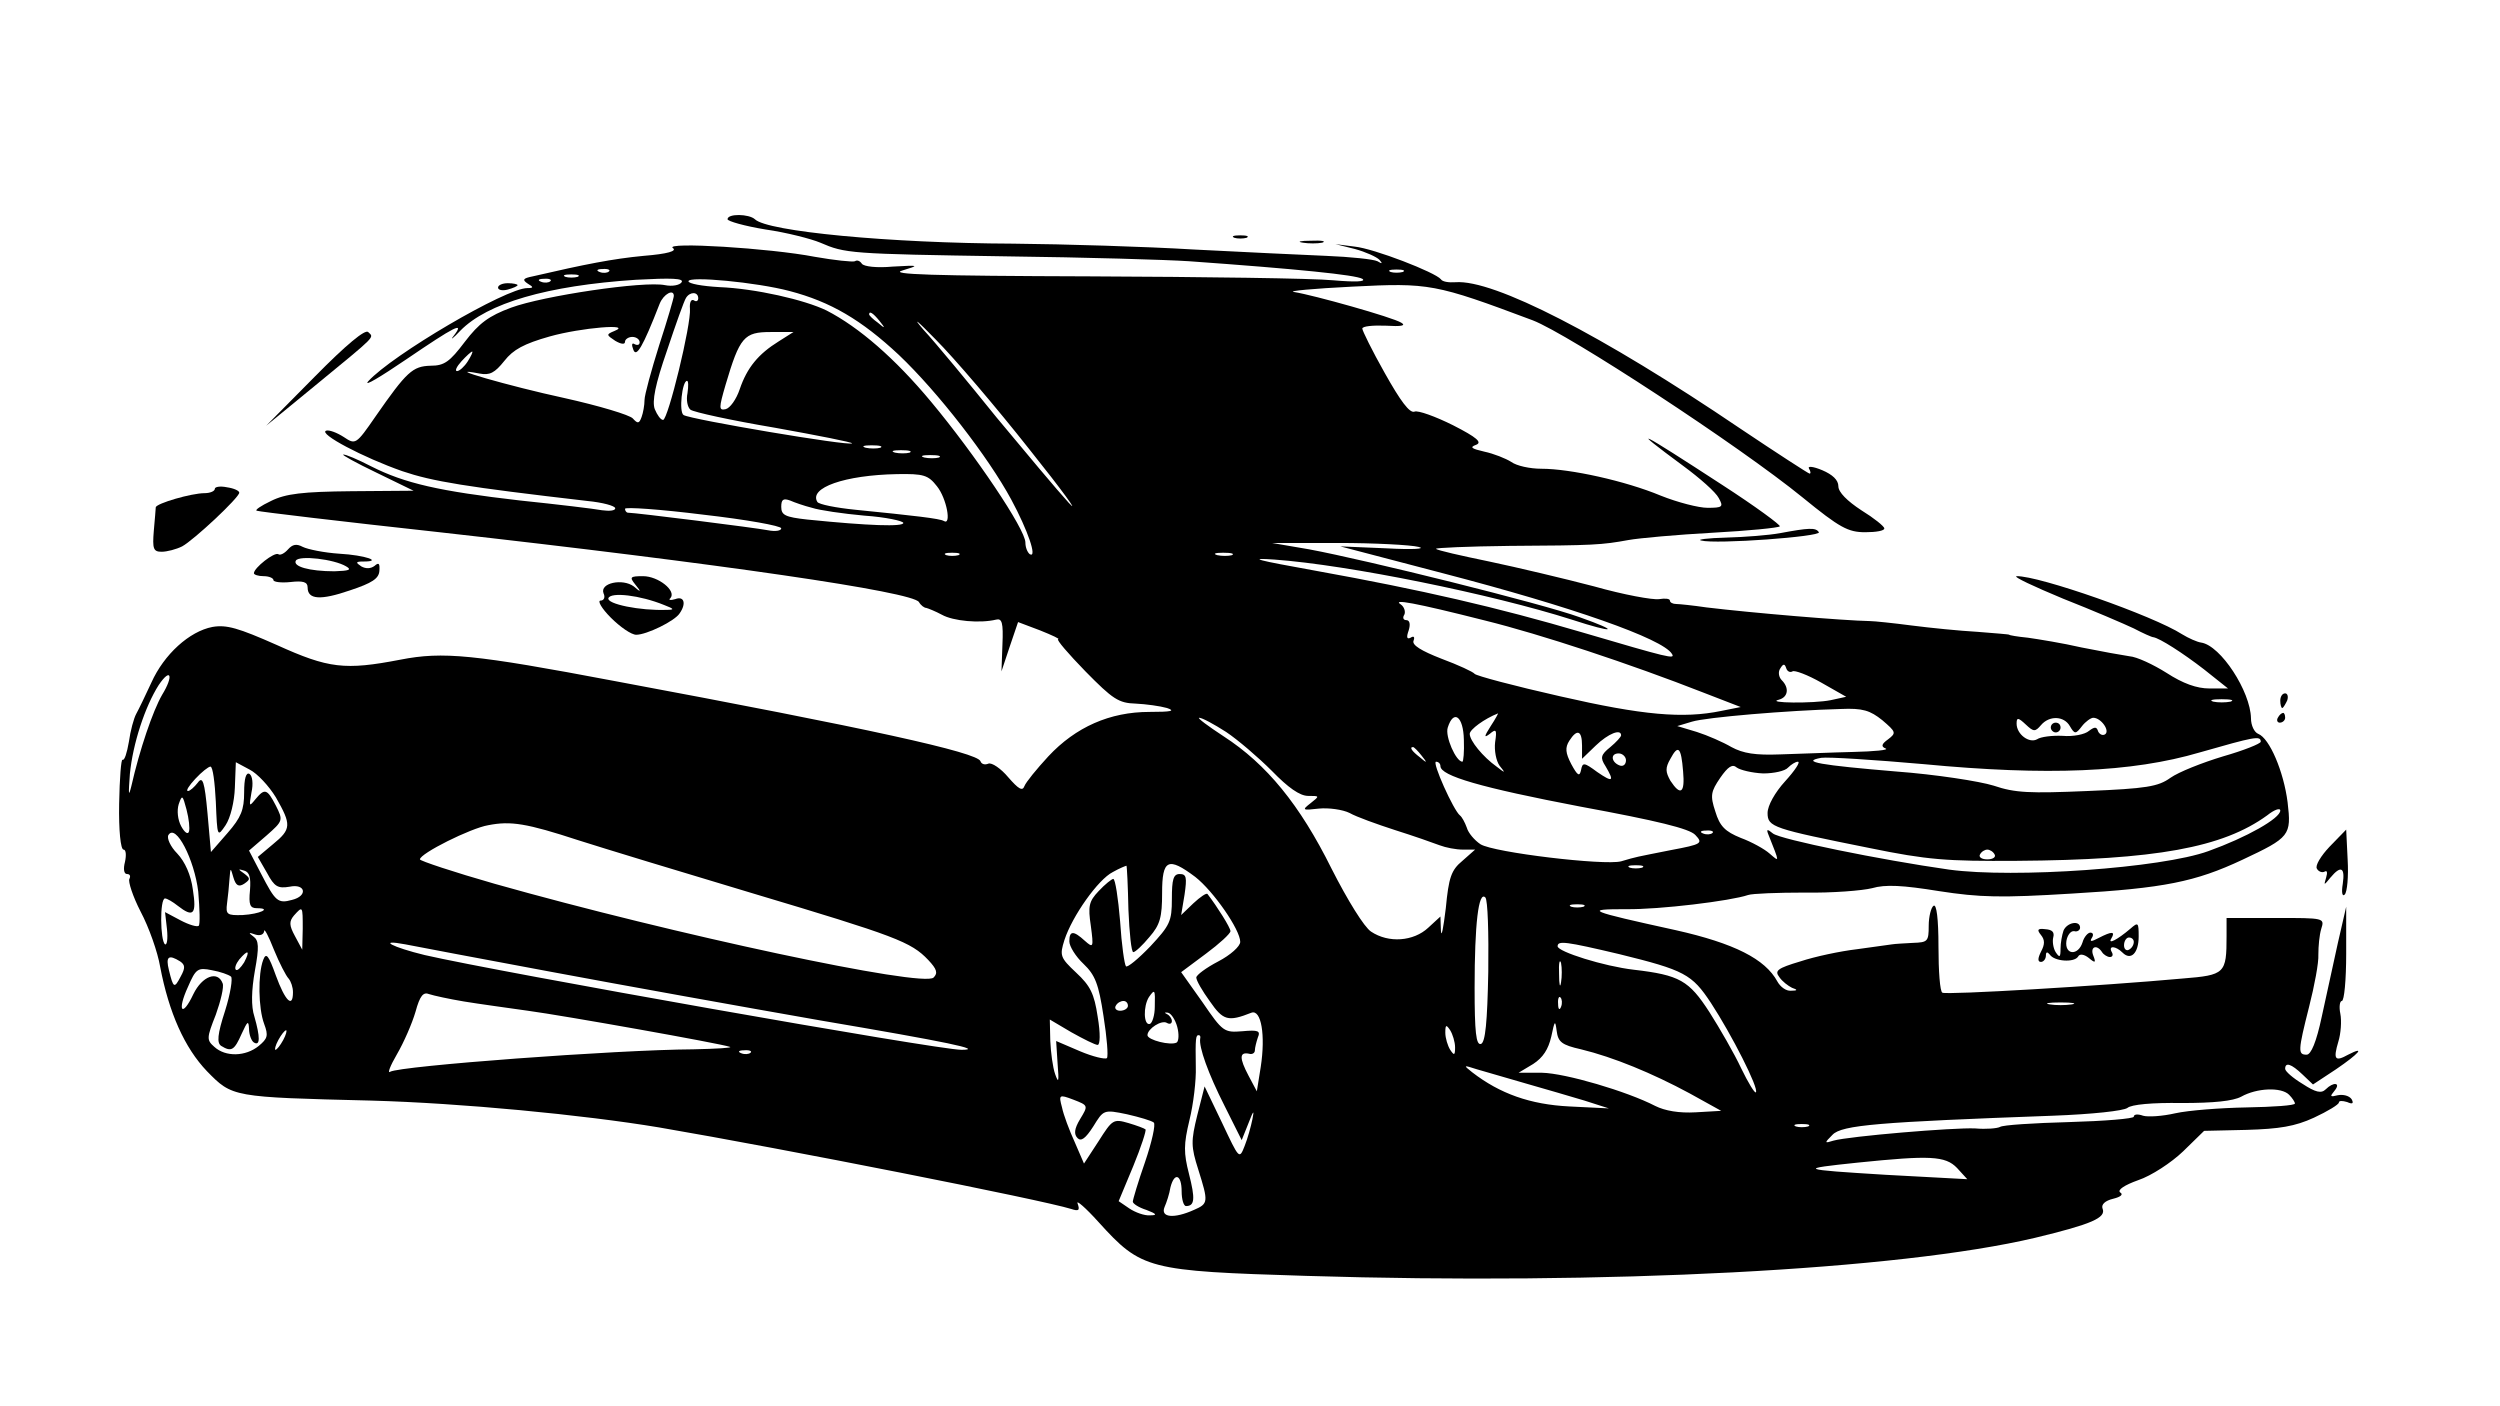 <?xml version="1.0" standalone="no"?>
<!DOCTYPE svg PUBLIC "-//W3C//DTD SVG 20010904//EN"
 "http://www.w3.org/TR/2001/REC-SVG-20010904/DTD/svg10.dtd">
<svg version="1.0" xmlns="http://www.w3.org/2000/svg"
 width="512pt" height="288pt" viewBox="0 0 512 288"
 preserveAspectRatio="xMidYMid meet">

<g transform="translate(0,288) scale(0.1,-0.1)"
fill="#000000" stroke="none">
<path d="M1490 2431 c0 -4 35 -14 78 -21 42 -6 93 -19 112 -27 51 -22 59 -23
380 -28 162 -2 331 -7 375 -10 224 -16 341 -28 355 -36 9 -6 -14 -7 -60 -3
-41 4 -264 7 -497 8 -327 1 -413 4 -385 12 36 11 35 11 -20 8 -32 -3 -59 0
-63 6 -4 6 -10 8 -14 5 -5 -2 -42 2 -82 9 -93 18 -309 31 -291 18 9 -6 -10
-12 -60 -16 -63 -6 -119 -17 -227 -42 -20 -4 -22 -7 -10 -15 12 -7 12 -9 -1
-9 -44 0 -277 -137 -326 -191 -10 -12 25 9 78 45 100 68 121 79 97 48 -8 -10
-1 -5 14 11 55 56 177 92 359 104 74 4 99 3 94 -5 -4 -6 -19 -9 -34 -6 -43 9
-250 -22 -315 -46 -46 -17 -66 -32 -95 -70 -31 -41 -42 -49 -70 -49 -37 -1
-49 -12 -113 -104 -40 -58 -41 -58 -65 -42 -14 9 -30 15 -36 13 -17 -6 76 -55
156 -83 62 -21 129 -32 379 -61 31 -3 57 -10 57 -15 0 -5 -12 -6 -27 -4 -16 3
-91 12 -168 20 -165 19 -236 35 -305 70 -27 14 -53 25 -57 24 -4 0 26 -17 68
-37 l76 -37 -127 -1 c-100 -1 -135 -5 -165 -20 -21 -10 -34 -19 -29 -20 5 -2
173 -22 374 -44 580 -65 969 -122 982 -143 4 -7 11 -12 15 -12 4 -1 19 -7 32
-14 23 -13 78 -18 111 -10 12 3 15 -6 13 -51 l-2 -55 17 51 17 50 45 -17 c25
-10 42 -18 37 -18 -4 -1 21 -30 56 -66 56 -57 68 -65 103 -66 21 -1 50 -5 64
-9 18 -6 9 -8 -36 -8 -81 0 -151 -31 -207 -91 -24 -26 -46 -53 -49 -61 -4 -11
-12 -6 -33 18 -15 18 -34 31 -41 28 -7 -3 -14 -1 -16 5 -6 18 -228 67 -748
164 -290 55 -353 61 -440 44 -114 -22 -147 -18 -253 30 -79 35 -103 42 -132
37 -47 -9 -99 -56 -125 -114 -12 -26 -26 -55 -31 -64 -5 -9 -12 -35 -15 -57
-4 -23 -9 -39 -13 -37 -3 2 -6 -38 -7 -90 -1 -54 3 -94 9 -94 5 0 6 -11 3 -25
-4 -15 -2 -25 4 -25 6 0 8 -4 5 -10 -3 -5 7 -36 23 -67 17 -32 35 -83 40 -113
18 -94 50 -166 96 -214 52 -53 51 -53 336 -60 183 -5 434 -29 590 -55 257 -44
783 -148 844 -167 15 -5 18 -3 13 11 -4 9 16 -8 43 -38 88 -97 100 -100 425
-110 615 -19 1214 12 1493 78 116 28 146 41 138 60 -3 8 5 16 22 20 16 4 21 9
14 13 -6 5 9 15 37 25 27 9 68 36 92 59 l43 42 87 2 c67 2 99 7 138 25 28 13
51 27 51 31 0 4 7 4 17 1 11 -5 14 -3 9 6 -5 7 -17 10 -28 8 -16 -4 -17 -3 -7
9 14 17 -2 19 -18 3 -9 -9 -21 -6 -47 11 -20 12 -36 26 -36 31 0 14 12 11 36
-12 l21 -20 47 31 c47 32 62 49 25 30 -27 -15 -31 -10 -20 27 5 16 7 42 4 57
-3 14 -1 26 3 26 5 0 9 43 9 97 l0 96 -17 -74 c-9 -41 -24 -109 -33 -151 -11
-52 -22 -78 -31 -78 -18 0 -18 7 5 98 11 43 20 91 19 107 0 17 2 40 6 53 7 22
6 22 -93 22 l-101 0 0 -37 c0 -77 -3 -80 -90 -87 -164 -15 -485 -34 -492 -29
-5 2 -8 45 -8 94 0 58 -4 88 -10 84 -5 -3 -10 -22 -10 -41 0 -32 -2 -34 -32
-35 -18 -1 -37 -2 -43 -3 -5 -1 -38 -5 -72 -10 -34 -4 -86 -15 -116 -25 -47
-14 -53 -19 -43 -32 6 -9 18 -18 26 -22 12 -4 12 -6 -2 -6 -10 -1 -22 8 -28
19 -25 46 -88 78 -208 105 -182 40 -188 43 -102 43 69 -1 215 17 250 29 8 3
61 5 116 5 56 -1 118 4 138 9 27 8 63 6 137 -6 84 -13 127 -14 273 -5 188 11
252 24 348 69 98 46 101 50 93 118 -8 63 -37 131 -60 140 -8 3 -15 17 -15 32
-1 55 -62 149 -102 155 -8 1 -26 9 -39 17 -59 38 -293 120 -339 119 -8 -1 35
-21 95 -46 61 -24 126 -52 145 -61 19 -10 37 -18 40 -18 13 -2 60 -32 104 -66
l49 -39 -38 0 c-26 0 -54 10 -88 32 -27 17 -61 33 -76 34 -14 2 -58 10 -98 18
-39 9 -89 17 -110 20 -21 2 -38 5 -38 6 0 1 -29 3 -65 6 -36 2 -96 8 -135 13
-38 5 -77 9 -85 9 -55 1 -244 17 -335 28 -27 4 -56 7 -62 7 -7 0 -13 3 -13 7
0 4 -10 5 -22 3 -13 -2 -73 9 -133 26 -61 16 -158 39 -215 51 -58 12 -107 23
-109 26 -2 2 65 5 150 6 174 1 189 2 244 12 22 4 100 11 173 15 73 4 134 10
137 13 3 2 -50 41 -118 85 -172 112 -195 124 -80 39 34 -25 67 -54 73 -66 10
-18 8 -20 -23 -20 -18 0 -61 11 -96 25 -72 30 -185 55 -244 55 -24 0 -51 6
-62 14 -11 7 -36 17 -55 21 -26 6 -31 9 -17 14 13 5 2 15 -47 40 -36 18 -72
31 -79 28 -10 -4 -29 22 -61 79 -26 46 -46 87 -46 91 0 5 22 7 48 6 32 -2 42
0 32 6 -17 11 -181 57 -220 63 -14 2 40 7 120 11 157 8 169 6 369 -69 73 -28
423 -257 553 -363 76 -62 93 -71 128 -71 22 0 40 3 39 8 0 4 -21 21 -47 37
-29 19 -47 37 -47 49 0 13 -12 24 -33 33 -19 8 -31 9 -27 3 3 -5 4 -10 1 -10
-2 0 -67 42 -143 93 -282 191 -504 305 -582 299 -14 -1 -27 1 -30 6 -11 14
-137 63 -177 67 l-39 5 40 -10 c22 -6 44 -16 50 -22 7 -8 6 -9 -4 -3 -8 4 -55
9 -105 11 -50 2 -172 8 -271 13 -99 6 -265 11 -370 12 -254 1 -504 25 -529 50
-12 11 -56 12 -56 0z m-243 -107 c-3 -3 -12 -4 -19 -1 -8 3 -5 6 6 6 11 1 17
-2 13 -5z m1626 -1 c-7 -2 -19 -2 -25 0 -7 3 -2 5 12 5 14 0 19 -2 13 -5z
m-1690 -10 c-7 -2 -19 -2 -25 0 -7 3 -2 5 12 5 14 0 19 -2 13 -5z m-56 -9 c-3
-3 -12 -4 -19 -1 -8 3 -5 6 6 6 11 1 17 -2 13 -5z m490 -20 c84 -22 147 -59
224 -131 80 -76 183 -209 230 -296 34 -63 54 -121 38 -112 -5 4 -9 14 -9 24 0
27 -103 180 -193 288 -74 89 -148 153 -214 187 -45 22 -146 45 -220 48 -35 2
-63 7 -63 12 0 11 139 -2 207 -20z m-237 -10 c0 -4 -13 -49 -30 -101 -16 -51
-30 -102 -30 -112 0 -11 -3 -27 -6 -35 -5 -14 -8 -14 -18 -3 -6 7 -69 26 -141
42 -111 24 -257 66 -173 50 21 -4 31 1 51 26 18 23 40 35 93 50 64 18 172 27
132 11 -17 -7 -16 -8 2 -20 12 -7 20 -8 20 -2 0 5 7 10 15 10 8 0 15 -5 15
-11 0 -5 -4 -7 -10 -4 -6 4 -7 -1 -3 -11 6 -17 19 4 54 94 8 20 29 31 29 16z
m50 -5 c0 -5 -4 -8 -9 -4 -6 3 -9 -5 -8 -17 3 -32 -45 -228 -55 -228 -5 0 -12
10 -17 22 -6 16 1 51 25 120 18 54 35 102 39 108 8 13 25 13 25 -1z m678 -309
c68 -85 104 -135 81 -110 -23 25 -89 104 -148 175 -58 72 -125 153 -150 180
-24 28 -13 19 25 -20 38 -38 125 -140 192 -225z m-307 263 c13 -16 12 -17 -3
-4 -10 7 -18 15 -18 17 0 8 8 3 21 -13z m-206 -42 c-42 -26 -65 -54 -80 -98
-7 -21 -20 -39 -29 -41 -14 -3 -14 2 0 50 29 98 38 108 92 108 l47 0 -30 -19z
m-637 -41 c-7 -11 -17 -20 -22 -20 -5 0 -1 9 9 20 10 11 20 20 22 20 2 0 -2
-9 -9 -20z m450 -65 c-3 -14 0 -29 6 -34 6 -5 84 -22 173 -37 89 -16 160 -30
158 -32 -6 -6 -331 49 -345 58 -10 6 -3 70 7 70 3 0 3 -11 1 -25z m395 -112
c-7 -2 -21 -2 -30 0 -10 3 -4 5 12 5 17 0 24 -2 18 -5z m60 -10 c-7 -2 -21 -2
-30 0 -10 3 -4 5 12 5 17 0 24 -2 18 -5z m60 -10 c-7 -2 -21 -2 -30 0 -10 3
-4 5 12 5 17 0 24 -2 18 -5z m-4 -59 c20 -25 30 -81 14 -71 -8 5 -61 11 -181
23 -40 4 -75 11 -78 16 -18 29 56 55 163 57 55 1 64 -2 82 -25z m-256 -44 c15
-5 63 -12 107 -16 44 -3 80 -11 80 -15 0 -8 -69 -6 -197 7 -45 5 -53 9 -53 26
0 15 4 18 18 13 9 -4 29 -11 45 -15z m-63 -42 c0 -5 -12 -7 -27 -4 -25 5 -272
36 -287 36 -3 0 -6 4 -6 8 0 4 72 -1 160 -12 88 -10 160 -23 160 -28z m1305
-38 c17 -4 -11 -6 -65 -3 l-95 4 210 -55 c265 -69 450 -134 469 -165 8 -12 -7
-8 -184 44 -173 51 -329 87 -545 126 -122 22 -142 27 -85 23 152 -11 446 -71
609 -123 89 -29 101 -25 16 5 -77 28 -436 117 -554 139 l-76 13 135 0 c74 0
149 -4 165 -8z m-942 -17 c-7 -2 -19 -2 -25 0 -7 3 -2 5 12 5 14 0 19 -2 13
-5z m560 0 c-7 -2 -21 -2 -30 0 -10 3 -4 5 12 5 17 0 24 -2 18 -5z m519 -134
c113 -28 295 -88 448 -148 l75 -29 -40 -8 c-78 -16 -160 -9 -330 30 -93 21
-172 42 -175 46 -3 4 -33 18 -68 31 -41 16 -61 28 -57 37 3 8 0 10 -6 6 -8 -4
-9 1 -4 15 4 13 2 21 -5 21 -6 0 -8 5 -4 11 3 6 0 16 -7 21 -19 12 27 4 173
-33z m629 -104 c4 3 31 -7 59 -23 l51 -29 -32 -7 c-35 -7 -134 -6 -106 1 19 5
22 24 6 40 -6 6 -8 17 -3 24 6 10 9 10 12 1 2 -7 8 -10 13 -7z m-3339 -48
c-19 -33 -46 -112 -63 -187 -6 -24 -6 -17 -3 25 6 62 31 138 59 182 25 37 31
19 7 -20z m4236 -14 c-10 -2 -26 -2 -35 0 -10 3 -2 5 17 5 19 0 27 -2 18 -5z
m-713 -38 c28 -24 29 -26 12 -39 -14 -10 -15 -15 -5 -19 7 -3 -23 -6 -67 -7
-44 -1 -111 -4 -149 -5 -51 -2 -76 2 -100 15 -17 10 -49 24 -71 31 l-40 12 30
9 c29 9 196 23 305 26 45 2 60 -3 85 -23z m-802 -12 c-14 -22 -14 -25 -2 -16
13 11 15 9 11 -17 -2 -17 2 -38 9 -48 13 -16 12 -16 -6 -2 -28 20 -55 53 -55
67 0 9 30 31 58 42 1 1 -5 -11 -15 -26z m-542 -12 c24 -16 66 -52 94 -80 33
-34 57 -51 74 -51 24 0 24 0 5 -15 -18 -14 -17 -15 17 -11 20 2 49 -2 63 -9
14 -8 56 -23 93 -35 38 -12 78 -26 91 -31 13 -5 34 -9 48 -9 l25 0 -26 -23
c-23 -19 -28 -34 -34 -97 -5 -41 -9 -62 -10 -46 l-1 29 -25 -23 c-30 -28 -81
-32 -117 -8 -14 9 -48 64 -81 129 -65 131 -133 214 -221 271 -32 21 -55 38
-50 38 6 0 30 -13 55 -29z m487 -16 c1 -25 -1 -45 -3 -45 -13 0 -36 52 -30 70
12 38 32 23 33 -25z m1182 30 c17 20 47 19 59 -2 10 -17 12 -17 25 0 7 9 18
17 23 17 16 0 35 -27 24 -34 -5 -3 -11 0 -14 6 -3 10 -7 10 -19 1 -8 -7 -32
-12 -54 -10 -21 1 -45 -2 -52 -7 -16 -9 -42 10 -42 32 0 13 3 13 19 -2 16 -15
19 -15 31 -1z m-940 -42 l0 -27 28 27 c26 25 52 35 52 21 0 -3 -10 -14 -22
-24 -20 -16 -21 -22 -10 -39 19 -32 15 -34 -17 -12 -27 20 -30 20 -33 4 -3
-14 -7 -12 -20 12 -12 23 -13 34 -4 48 16 25 26 21 26 -10z m1390 8 c0 -4 -35
-18 -77 -30 -43 -13 -91 -32 -108 -44 -25 -18 -49 -22 -170 -27 -118 -5 -148
-4 -192 11 -29 9 -119 23 -200 29 -155 13 -197 20 -153 28 14 2 108 -4 210
-13 252 -24 426 -17 565 24 112 32 125 35 125 22z m-1719 -28 c13 -16 12 -17
-3 -4 -17 13 -22 21 -14 21 2 0 10 -8 17 -17z m536 -33 c4 -44 -5 -51 -26 -19
-10 18 -11 26 0 45 16 30 22 24 26 -26z m-117 23 c0 -8 -5 -13 -12 -11 -18 6
-21 25 -3 25 8 0 15 -7 15 -14z m-2765 -76 c32 -56 32 -65 -6 -96 l-31 -26 19
-33 c15 -28 22 -32 46 -28 33 7 38 -19 5 -27 -29 -8 -34 -3 -63 53 l-25 48 36
31 c34 30 34 31 19 61 -18 35 -23 36 -42 13 -13 -16 -13 -15 -8 14 4 18 2 34
-4 38 -7 4 -11 -9 -11 -38 0 -35 -6 -51 -34 -83 l-34 -39 -7 79 c-6 66 -10 77
-20 63 -7 -9 -16 -17 -20 -17 -5 0 2 11 15 25 13 14 27 25 31 25 5 0 9 -33 11
-72 3 -73 3 -73 20 -48 10 15 18 48 19 77 l2 52 28 -15 c16 -8 40 -34 54 -57z
m2385 64 c0 -20 83 -44 287 -83 157 -29 223 -45 235 -58 16 -17 14 -19 -50
-31 -75 -15 -68 -13 -102 -23 -34 -9 -261 18 -288 35 -12 8 -25 23 -28 34 -4
11 -10 22 -14 25 -13 10 -58 110 -49 110 5 0 9 -4 9 -9z m661 -15 c22 0 45 5
51 12 6 6 15 12 20 12 6 0 -6 -18 -26 -40 -21 -23 -36 -50 -36 -65 0 -29 11
-32 210 -72 117 -24 157 -27 300 -26 285 2 422 27 513 93 15 12 27 16 27 10 0
-16 -69 -55 -147 -83 -96 -35 -398 -56 -531 -38 -141 20 -346 62 -361 74 -12
10 -14 9 -9 -3 23 -58 23 -56 2 -38 -10 9 -37 24 -59 32 -32 13 -43 24 -52 54
-11 33 -9 41 10 69 16 23 25 29 34 21 7 -5 31 -11 54 -12z m-3224 -119 c-2 -7
-9 -2 -16 11 -7 13 -9 32 -5 45 7 20 8 19 16 -11 5 -19 7 -39 5 -45z m798 -18
c50 -16 211 -65 358 -109 291 -87 323 -99 358 -136 18 -19 20 -27 11 -36 -21
-21 -531 88 -899 192 -84 24 -153 47 -153 50 0 12 104 64 140 70 46 9 78 4
185 -31z m-779 -105 c3 -36 4 -67 1 -70 -3 -3 -20 2 -37 11 l-32 17 4 -35 c2
-20 0 -33 -4 -31 -10 7 -11 94 0 94 4 0 16 -7 26 -15 32 -25 39 -18 31 33 -4
30 -16 57 -32 74 -14 14 -22 32 -18 38 15 24 53 -50 61 -116z m3101 120 c-3
-3 -12 -4 -19 -1 -8 3 -5 6 6 6 11 1 17 -2 13 -5z m578 -44 c3 -5 -3 -10 -15
-10 -12 0 -18 5 -15 10 3 6 10 10 15 10 5 0 12 -4 15 -10z m-1774 -113 c2 -48
6 -87 10 -87 4 0 19 14 33 31 22 25 26 41 26 90 0 69 12 75 68 33 37 -29 92
-108 92 -133 0 -9 -20 -27 -45 -40 -25 -13 -45 -28 -45 -33 0 -6 12 -27 28
-49 27 -39 37 -42 85 -23 20 7 29 -46 19 -111 l-8 -50 -17 32 c-19 36 -19 49
1 45 6 -2 12 1 12 7 0 5 3 17 6 26 6 14 1 16 -32 13 -37 -3 -40 -1 -81 59
l-44 62 51 38 c27 20 50 41 50 46 0 7 -27 50 -47 76 -2 3 -15 -6 -29 -19 l-25
-24 7 42 c5 35 4 42 -10 42 -13 0 -16 -11 -16 -51 0 -46 -4 -54 -44 -97 -25
-26 -47 -44 -50 -41 -3 3 -9 44 -12 92 -4 48 -10 87 -14 87 -3 0 -17 -11 -30
-25 -20 -21 -22 -31 -16 -71 6 -45 5 -46 -12 -31 -24 22 -32 21 -32 -1 0 -10
13 -31 29 -46 24 -23 31 -41 41 -107 7 -44 10 -82 7 -86 -4 -3 -29 3 -55 14
l-49 21 3 -47 c3 -36 2 -41 -5 -21 -5 14 -9 45 -10 68 l-1 44 44 -26 c25 -14
49 -26 54 -26 5 0 6 23 0 58 -7 47 -15 63 -44 90 -33 31 -34 35 -24 67 16 49
69 124 99 139 14 8 27 13 28 13 1 -1 3 -41 4 -90z m1052 86 c-7 -2 -19 -2 -25
0 -7 3 -2 5 12 5 14 0 19 -2 13 -5z m-2863 -33 c13 9 13 11 0 21 -13 9 -13 10
0 6 11 -3 14 -14 12 -40 -3 -30 0 -37 14 -37 32 0 6 -12 -29 -14 -32 -1 -35 1
-32 24 2 14 4 36 5 50 2 24 2 24 8 3 5 -17 11 -20 22 -13z m2548 -180 c-2
-104 -6 -145 -15 -148 -10 -3 -13 24 -13 115 0 131 8 199 22 185 5 -5 7 -73 6
-152z m195 133 c-7 -2 -19 -2 -25 0 -7 3 -2 5 12 5 14 0 19 -2 13 -5z m-2623
-45 l-1 -43 -15 28 c-12 22 -12 30 -2 42 18 20 18 20 18 -27z m-29 -102 c5 -6
9 -18 9 -28 0 -34 -16 -18 -35 34 -15 42 -20 48 -26 32 -11 -29 -10 -99 2
-131 9 -24 7 -30 -11 -45 -27 -22 -68 -23 -91 -2 -16 14 -16 18 3 66 10 28 17
57 14 64 -10 27 -42 15 -60 -22 -23 -49 -34 -35 -11 15 16 37 20 40 49 34 17
-3 34 -9 39 -13 4 -3 -1 -35 -12 -70 -16 -49 -17 -66 -8 -72 21 -13 27 -9 42
25 12 26 14 28 15 10 0 -12 5 -25 10 -28 13 -8 13 11 1 53 -7 21 -6 54 1 94 9
49 8 62 -3 70 -11 8 -10 9 4 4 10 -3 17 0 18 7 0 7 9 -10 20 -38 11 -27 25
-54 30 -59z m536 14 c144 -27 394 -72 554 -100 259 -44 336 -60 288 -60 -49 0
-947 159 -1099 194 -66 16 -99 33 -40 22 19 -4 153 -29 297 -56z m2189 36
c134 -33 149 -41 188 -100 42 -64 99 -176 92 -183 -2 -3 -16 20 -30 49 -14 30
-44 82 -65 115 -42 65 -61 76 -155 87 -61 7 -156 37 -156 48 0 12 16 10 126
-16z m-2816 -17 c-7 -11 -14 -18 -17 -15 -3 3 0 12 7 21 18 21 23 19 10 -6z
m-131 2 c10 -7 11 -13 1 -31 -13 -25 -15 -24 -24 13 -7 28 -1 33 23 18z m2828
-43 c-2 -13 -4 -5 -4 17 -1 22 1 32 4 23 2 -10 2 -28 0 -40z m-2247 -39 c30
-5 89 -13 131 -19 74 -10 394 -67 414 -74 6 -2 -28 -4 -75 -5 -159 -1 -601
-34 -621 -46 -6 -4 0 12 14 36 14 24 31 63 38 87 9 33 16 41 28 36 9 -3 41
-10 71 -15z m1415 -11 c0 -17 -5 -33 -10 -35 -13 -4 -14 36 -2 55 12 17 13 16
12 -20z m832 0 c-3 -8 -6 -5 -6 6 -1 11 2 17 5 13 3 -3 4 -12 1 -19z m-887 2
c0 -5 -7 -10 -16 -10 -8 0 -12 5 -9 10 3 6 10 10 16 10 5 0 9 -4 9 -10z m1933
3 c-13 -2 -33 -2 -45 0 -13 2 -3 4 22 4 25 0 35 -2 23 -4z m-1832 -46 c4 -15
3 -29 -1 -32 -12 -7 -60 5 -60 15 0 13 29 32 40 25 5 -3 10 -2 10 4 0 5 -5 12
-10 14 -6 3 -5 4 2 3 6 -1 15 -14 19 -29z m827 -46 c66 -16 146 -49 222 -90
l65 -36 -52 -3 c-34 -2 -63 3 -83 13 -58 30 -184 67 -232 68 l-48 0 30 18 c20
13 31 30 37 56 7 33 8 35 11 12 3 -23 10 -29 50 -38z m-258 4 c0 -17 -2 -17
-10 -5 -5 8 -10 24 -10 35 0 17 2 17 10 5 5 -8 10 -24 10 -35z m-2400 15 c-6
-11 -13 -20 -16 -20 -2 0 0 9 6 20 6 11 13 20 16 20 2 0 0 -9 -6 -20z m1878 3
c-3 -17 16 -71 50 -138 l35 -70 14 35 c10 26 12 28 8 8 -3 -15 -10 -40 -16
-55 -11 -28 -11 -27 -46 47 l-36 75 -15 -59 c-13 -53 -13 -64 2 -111 21 -67
21 -70 -9 -83 -40 -18 -69 -16 -60 6 4 9 10 27 12 40 8 32 23 27 23 -8 0 -16
4 -30 9 -30 18 0 19 15 6 66 -11 43 -11 60 1 110 8 32 14 82 13 109 -1 60 0
65 6 65 3 0 4 -3 3 -7z m-921 -29 c-3 -3 -12 -4 -19 -1 -8 3 -5 6 6 6 11 1 17
-2 13 -5z m1588 -63 c39 -11 93 -27 120 -35 l50 -16 -81 4 c-80 4 -142 26
-199 70 -19 15 -18 15 10 6 17 -5 62 -18 100 -29z m1563 -23 c7 -7 12 -15 12
-18 0 -4 -44 -7 -99 -8 -54 -1 -119 -6 -146 -12 -26 -6 -56 -8 -66 -5 -11 4
-19 3 -19 -2 0 -4 -60 -9 -132 -11 -73 -2 -137 -6 -142 -10 -6 -3 -28 -5 -51
-3 -44 2 -258 -16 -290 -25 -19 -6 -19 -5 -2 12 19 20 95 26 451 39 81 3 145
10 153 16 8 7 51 11 111 10 66 0 105 4 122 13 32 18 82 20 98 4z m-2476 -50
c-12 -20 -13 -31 -5 -39 7 -7 16 -1 32 24 21 34 21 35 69 25 26 -6 50 -13 55
-17 4 -4 -4 -40 -18 -81 -14 -40 -25 -77 -25 -81 0 -4 12 -12 28 -17 21 -8 23
-11 7 -11 -11 -1 -30 6 -42 14 l-22 15 30 72 c16 39 27 73 25 75 -2 2 -18 8
-35 13 -31 9 -33 7 -61 -37 l-30 -46 -19 44 c-11 24 -23 56 -26 71 -7 26 -6
27 23 16 31 -12 31 -12 14 -40z m1491 -15 c-7 -2 -19 -2 -25 0 -7 3 -2 5 12 5
14 0 19 -2 13 -5z m305 -85 l21 -23 -167 9 c-178 11 -181 12 -57 25 147 15
179 14 203 -11z"/>
<path d="M4200 1390 c0 -5 5 -10 10 -10 6 0 10 5 10 10 0 6 -4 10 -10 10 -5 0
-10 -4 -10 -10z"/>
<path d="M2528 2393 c6 -2 18 -2 25 0 6 3 1 5 -13 5 -14 0 -19 -2 -12 -5z"/>
<path d="M2668 2383 c12 -2 30 -2 40 0 9 3 -1 5 -23 4 -22 0 -30 -2 -17 -4z"/>
<path d="M1020 2291 c0 -5 9 -7 20 -4 11 3 20 7 20 9 0 2 -9 4 -20 4 -11 0
-20 -4 -20 -9z"/>
<path d="M645 2109 l-100 -101 100 82 c129 106 121 98 109 110 -6 6 -44 -25
-109 -91z"/>
<path d="M440 1879 c0 -5 -10 -9 -21 -9 -27 0 -99 -21 -100 -29 0 -3 -2 -25
-4 -48 -3 -37 -1 -43 16 -43 11 0 30 5 42 11 24 13 117 100 117 110 0 4 -11 9
-25 11 -14 3 -25 1 -25 -3z"/>
<path d="M3645 1788 c-22 -4 -71 -8 -110 -9 -38 -1 -61 -4 -51 -6 30 -8 247 8
241 17 -6 10 -21 9 -80 -2z"/>
<path d="M590 1755 c-7 -8 -16 -13 -20 -10 -8 5 -50 -28 -50 -39 0 -3 9 -6 20
-6 11 0 20 -4 20 -8 0 -4 16 -6 35 -4 26 3 35 0 35 -11 0 -25 26 -27 87 -6 45
15 59 24 60 40 1 15 -1 18 -10 10 -8 -6 -18 -6 -27 -1 -12 8 -12 10 4 10 41 0
4 13 -49 16 -31 2 -65 9 -75 14 -13 7 -21 5 -30 -5z m119 -35 c12 -7 6 -9 -24
-10 -52 0 -86 10 -79 22 7 11 78 3 103 -12z"/>
<path d="M1301 1683 c13 -16 12 -17 -3 -4 -23 17 -70 7 -62 -14 4 -8 1 -15 -6
-15 -7 0 2 -16 21 -35 19 -19 42 -35 52 -35 21 0 79 28 89 44 14 20 9 36 -9
29 -10 -3 -15 -2 -10 2 13 15 -25 45 -56 45 -27 0 -28 -2 -16 -17z m59 -42
c21 -8 22 -10 5 -10 -54 -2 -123 12 -119 24 5 13 65 6 114 -14z"/>
<path d="M4670 1445 c0 -8 2 -15 4 -15 2 0 6 7 10 15 3 8 1 15 -4 15 -6 0 -10
-7 -10 -15z"/>
<path d="M4665 1410 c-3 -5 -1 -10 4 -10 6 0 11 5 11 10 0 6 -2 10 -4 10 -3 0
-8 -4 -11 -10z"/>
<path d="M4771 1146 c-18 -19 -30 -39 -26 -45 3 -6 11 -9 16 -6 5 3 6 -2 3
-12 -5 -17 -5 -17 9 0 21 25 30 21 25 -13 -3 -18 -1 -27 4 -22 5 5 8 37 6 71
l-3 62 -34 -35z"/>
<path d="M4226 974 c-3 -9 -6 -25 -6 -37 0 -18 -2 -19 -10 -7 -5 8 -7 22 -5
30 3 11 -2 16 -16 17 -16 2 -18 -1 -9 -12 8 -10 8 -19 0 -34 -7 -14 -7 -21 0
-21 5 0 10 6 10 13 0 8 3 8 8 2 9 -14 50 -17 58 -4 3 6 12 5 22 -3 13 -11 15
-10 9 5 -7 18 7 24 18 7 3 -5 11 -10 16 -10 6 0 7 5 4 10 -8 14 8 13 22 -1 17
-17 33 -1 33 33 0 29 -1 30 -17 16 -27 -23 -47 -33 -39 -20 9 15 1 15 -26 1
-15 -8 -19 -8 -14 0 4 6 3 11 -3 11 -5 0 -13 -9 -16 -20 -9 -28 -37 -26 -33 3
2 12 9 21 16 20 6 -2 12 2 12 7 0 16 -27 11 -34 -6z m144 -23 c0 -6 -4 -13
-10 -16 -5 -3 -10 1 -10 9 0 9 5 16 10 16 6 0 10 -4 10 -9z"/>
</g>
</svg>
